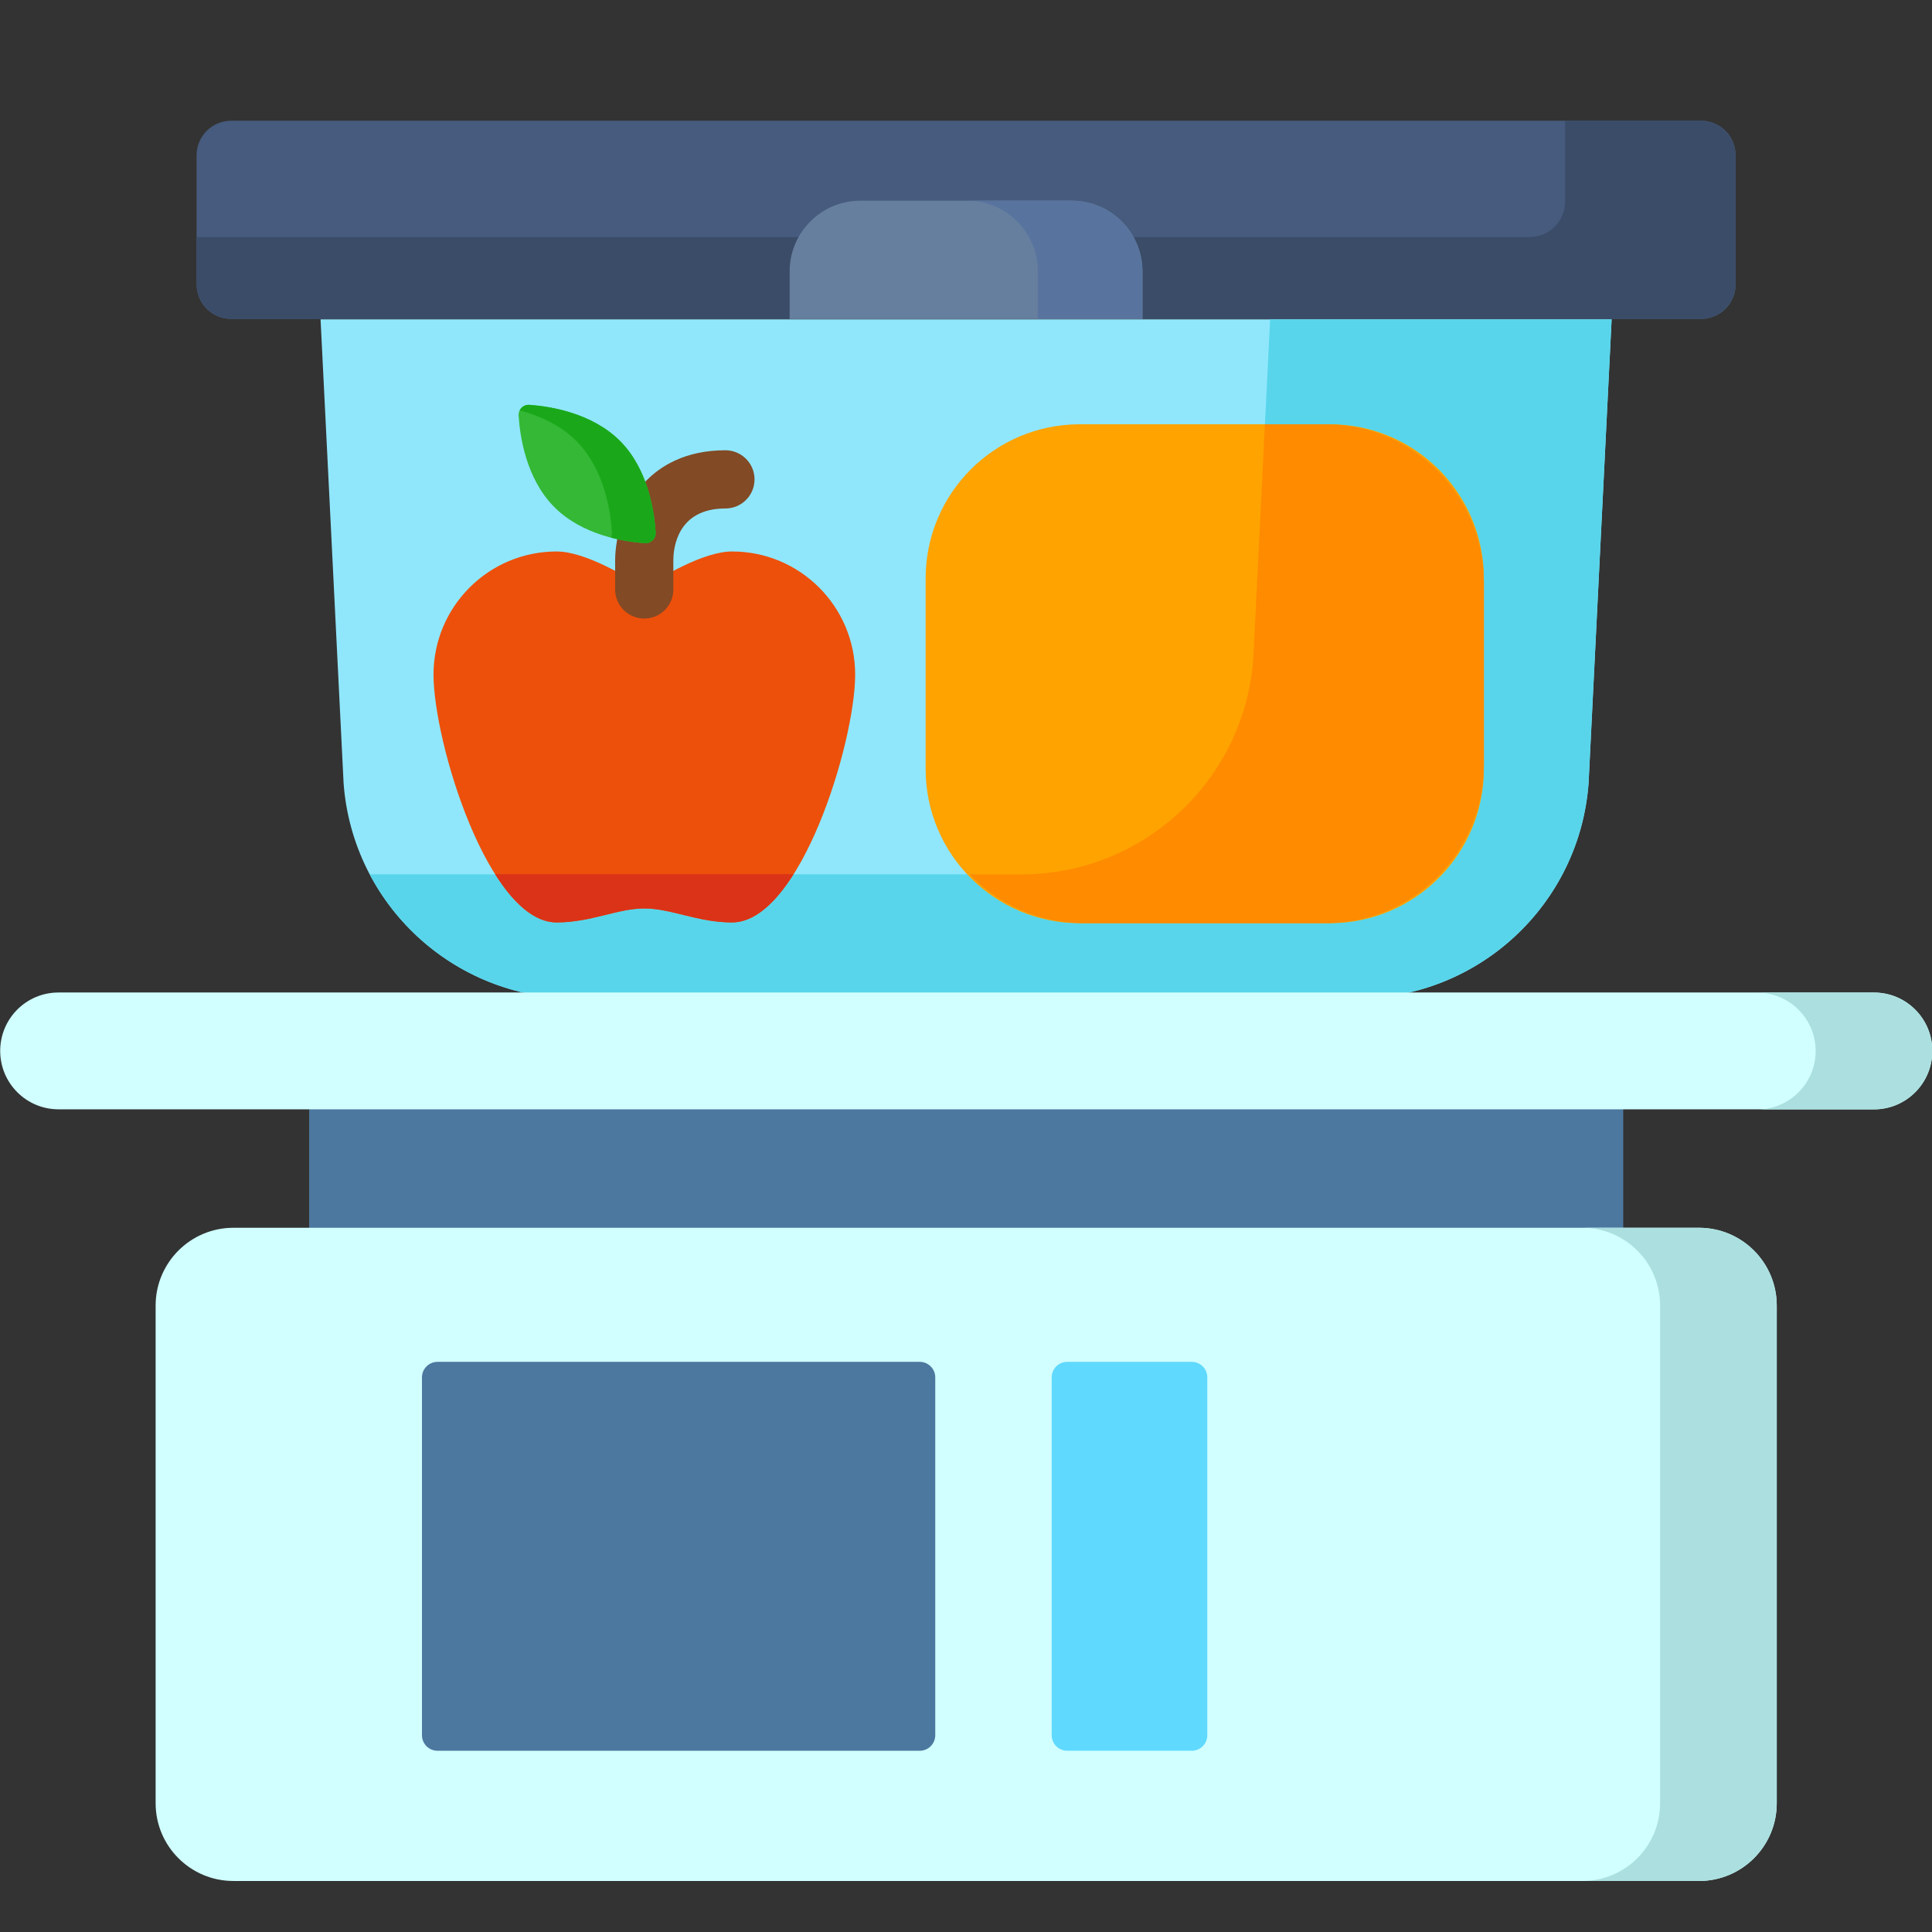 <?xml version="1.0" encoding="UTF-8"?>
<!DOCTYPE svg PUBLIC "-//W3C//DTD SVG 1.1//EN" "http://www.w3.org/Graphics/SVG/1.1/DTD/svg11.dtd">
<svg version="1.2" width="301.04mm" height="301.04mm" viewBox="0 0 30104 30104" preserveAspectRatio="xMidYMid" fill-rule="evenodd" stroke-width="28.222" stroke-linejoin="round" xmlns="http://www.w3.org/2000/svg" xmlns:ooo="http://xml.openoffice.org/svg/export" xmlns:xlink="http://www.w3.org/1999/xlink" xmlns:presentation="http://sun.com/xmlns/staroffice/presentation" xmlns:smil="http://www.w3.org/2001/SMIL20/" xmlns:anim="urn:oasis:names:tc:opendocument:xmlns:animation:1.0" xml:space="preserve">
 <rect x="0" y="0" width="30104" height="30104" fill="#333333" stroke="none"/>
 <defs class="ClipPathGroup">
  <clipPath id="presentation_clip_path" clipPathUnits="userSpaceOnUse">
   <rect x="0" y="0" width="30104" height="30104"/>
  </clipPath>
  <clipPath id="presentation_clip_path_shrink" clipPathUnits="userSpaceOnUse">
   <rect x="30" y="30" width="30044" height="30044"/>
  </clipPath>
 </defs>
 <defs class="TextShapeIndex">
  <g ooo:slide="id1" ooo:id-list="id3 id4 id5 id6 id7 id8 id9 id10 id11 id12 id13 id14 id15 id16 id17 id18 id19 id20 id21 id22 id23 id24 id25 id26 id27 id28 id29 id30 id31 id32 id33 id34 id35 id36 id37 id38 id39 id40 id41 id42 id43 id44 id45 id46 id47 id48 id49 id50"/>
 </defs>
 <defs class="EmbeddedBulletChars">
  <g id="bullet-char-template-57356" transform="scale(0,-0)">
   <path d="M 580,1141 L 1163,571 580,0 -4,571 580,1141 Z"/>
  </g>
  <g id="bullet-char-template-57354" transform="scale(0,-0)">
   <path d="M 8,1128 L 1137,1128 1137,0 8,0 8,1128 Z"/>
  </g>
  <g id="bullet-char-template-10146" transform="scale(0,-0)">
   <path d="M 174,0 L 602,739 174,1481 1456,739 174,0 Z M 1358,739 L 309,1346 659,739 1358,739 Z"/>
  </g>
  <g id="bullet-char-template-10132" transform="scale(0,-0)">
   <path d="M 2015,739 L 1276,0 717,0 1260,543 174,543 174,936 1260,936 717,1481 1274,1481 2015,739 Z"/>
  </g>
  <g id="bullet-char-template-10007" transform="scale(0,-0)">
   <path d="M 0,-2 C -7,14 -16,27 -25,37 L 356,567 C 262,823 215,952 215,954 215,979 228,992 255,992 264,992 276,990 289,987 310,991 331,999 354,1012 L 381,999 492,748 772,1049 836,1024 860,1049 C 881,1039 901,1025 922,1006 886,937 835,863 770,784 769,783 710,716 594,584 L 774,223 C 774,196 753,168 711,139 L 727,119 C 717,90 699,76 672,76 641,76 570,178 457,381 L 164,-76 C 142,-110 111,-127 72,-127 30,-127 9,-110 8,-76 1,-67 -2,-52 -2,-32 -2,-23 -1,-13 0,-2 Z"/>
  </g>
  <g id="bullet-char-template-10004" transform="scale(0,-0)">
   <path d="M 285,-33 C 182,-33 111,30 74,156 52,228 41,333 41,471 41,549 55,616 82,672 116,743 169,778 240,778 293,778 328,747 346,684 L 369,508 C 377,444 397,411 428,410 L 1163,1116 C 1174,1127 1196,1133 1229,1133 1271,1133 1292,1118 1292,1087 L 1292,965 C 1292,929 1282,901 1262,881 L 442,47 C 390,-6 338,-33 285,-33 Z"/>
  </g>
  <g id="bullet-char-template-9679" transform="scale(0,-0)">
   <path d="M 813,0 C 632,0 489,54 383,161 276,268 223,411 223,592 223,773 276,916 383,1023 489,1130 632,1184 813,1184 992,1184 1136,1130 1245,1023 1353,916 1407,772 1407,592 1407,412 1353,268 1245,161 1136,54 992,0 813,0 Z"/>
  </g>
  <g id="bullet-char-template-8226" transform="scale(0,-0)">
   <path d="M 346,457 C 273,457 209,483 155,535 101,586 74,649 74,723 74,796 101,859 155,911 209,963 273,989 346,989 419,989 480,963 531,910 582,859 608,796 608,723 608,648 583,586 532,535 482,483 420,457 346,457 Z"/>
  </g>
  <g id="bullet-char-template-8211" transform="scale(0,-0)">
   <path d="M -4,459 L 1135,459 1135,606 -4,606 -4,459 Z"/>
  </g>
  <g id="bullet-char-template-61548" transform="scale(0,-0)">
   <path d="M 173,740 C 173,903 231,1043 346,1159 462,1274 601,1332 765,1332 928,1332 1067,1274 1183,1159 1299,1043 1357,903 1357,740 1357,577 1299,437 1183,322 1067,206 928,148 765,148 601,148 462,206 346,322 231,437 173,577 173,740 Z"/>
  </g>
 </defs>
 <defs class="TextEmbeddedBitmaps"/>
 <g>
  <g id="id2" class="Master_Slide">
   <g id="bg-id2" class="Background"/>
   <g id="bo-id2" class="BackgroundObjects"/>
  </g>
 </g>
 <g class="SlideGroup">
  <g>
   <g id="container-id1">
    <g id="id1" class="Slide" clip-path="url(#presentation_clip_path)">
     <g class="Page">
      <g class="com.sun.star.drawing.PolyPolygonShape">
       <g id="id3">
        <rect class="BoundingBox" stroke="none" fill="none" x="4995" y="4976" width="20119" height="10585"/>
       </g>
      </g>
      <g class="com.sun.star.drawing.ClosedBezierShape">
       <g id="id4">
        <rect class="BoundingBox" stroke="none" fill="none" x="4995" y="4976" width="20119" height="10583"/>
        <path fill="rgb(144,231,252)" stroke="none" d="M 21140,15558 L 8967,15558 C 7072,15558 5496,14098 5354,12207 L 4995,4976 25112,4976 24753,12207 C 24611,14098 23036,15558 21140,15558 Z M 21140,15558 L 21140,15558 Z"/>
       </g>
      </g>
      <g class="com.sun.star.drawing.PolyPolygonShape">
       <g id="id5">
        <rect class="BoundingBox" stroke="none" fill="none" x="5759" y="4976" width="19355" height="10585"/>
       </g>
      </g>
      <g class="com.sun.star.drawing.ClosedBezierShape">
       <g id="id6">
        <rect class="BoundingBox" stroke="none" fill="none" x="5760" y="4976" width="19353" height="10583"/>
        <path fill="rgb(88,213,234)" stroke="none" d="M 19791,4976 L 19529,10271 C 19386,12162 17810,13623 15915,13623 L 5760,13623 C 6369,14780 7583,15558 8965,15558 L 21138,15558 C 23034,15558 24609,14098 24752,12207 L 25112,4976 19791,4976 Z M 19791,4976 L 19791,4976 Z"/>
       </g>
      </g>
      <g class="com.sun.star.drawing.PolyPolygonShape">
       <g id="id7">
        <rect class="BoundingBox" stroke="none" fill="none" x="3063" y="1881" width="23985" height="3091"/>
       </g>
      </g>
      <g class="com.sun.star.drawing.ClosedBezierShape">
       <g id="id8">
        <rect class="BoundingBox" stroke="none" fill="none" x="3062" y="1881" width="23983" height="3090"/>
        <path fill="rgb(70,91,125)" stroke="none" d="M 26504,4970 L 3603,4970 C 3304,4970 3063,4729 3063,4430 L 3063,2421 C 3063,2122 3304,1881 3603,1881 L 26504,1881 C 26803,1881 27044,2122 27044,2421 L 27044,4430 C 27044,4729 26803,4970 26504,4970 Z M 26504,4970 L 26504,4970 Z"/>
       </g>
      </g>
      <g class="com.sun.star.drawing.PolyPolygonShape">
       <g id="id9">
        <rect class="BoundingBox" stroke="none" fill="none" x="3063" y="1881" width="23985" height="3091"/>
       </g>
      </g>
      <g class="com.sun.star.drawing.ClosedBezierShape">
       <g id="id10">
        <rect class="BoundingBox" stroke="none" fill="none" x="3062" y="1881" width="23983" height="3090"/>
        <path fill="rgb(58,76,104)" stroke="none" d="M 26489,1881 L 24387,1881 24387,3139 C 24387,3446 24139,3694 23832,3694 L 3063,3694 3063,4415 C 3063,4722 3311,4970 3618,4970 L 26489,4970 C 26796,4970 27044,4722 27044,4415 L 27044,2436 C 27044,2129 26796,1881 26489,1881 Z M 26489,1881 L 26489,1881 Z"/>
       </g>
      </g>
      <g class="com.sun.star.drawing.PolyPolygonShape">
       <g id="id11">
        <rect class="BoundingBox" stroke="none" fill="none" x="12304" y="3125" width="5501" height="1847"/>
       </g>
      </g>
      <g class="com.sun.star.drawing.ClosedBezierShape">
       <g id="id12">
        <rect class="BoundingBox" stroke="none" fill="none" x="12304" y="3127" width="5499" height="1845"/>
        <path fill="rgb(103,127,158)" stroke="none" d="M 16699,3127 L 13407,3127 C 12797,3127 12304,3621 12304,4230 L 12304,4971 17802,4971 17802,4230 C 17802,3621 17309,3127 16699,3127 Z M 16699,3127 L 16699,3127 Z"/>
       </g>
      </g>
      <g class="com.sun.star.drawing.PolyPolygonShape">
       <g id="id13">
        <rect class="BoundingBox" stroke="none" fill="none" x="14423" y="6608" width="8701" height="7779"/>
       </g>
      </g>
      <g class="com.sun.star.drawing.ClosedBezierShape">
       <g id="id14">
        <rect class="BoundingBox" stroke="none" fill="none" x="14423" y="6611" width="8699" height="7776"/>
        <path fill="rgb(255,163,0)" stroke="none" d="M 20721,14385 L 16825,14385 C 15498,14385 14423,13309 14423,11984 L 14423,9013 C 14423,7686 15498,6611 16825,6611 L 20721,6611 C 22047,6611 23121,7686 23121,9013 L 23121,11984 C 23121,13309 22047,14385 20721,14385 Z M 20721,14385 L 20721,14385 Z"/>
       </g>
      </g>
      <g class="com.sun.star.drawing.PolyPolygonShape">
       <g id="id15">
        <rect class="BoundingBox" stroke="none" fill="none" x="15109" y="6608" width="8015" height="7779"/>
       </g>
      </g>
      <g class="com.sun.star.drawing.ClosedBezierShape">
       <g id="id16">
        <rect class="BoundingBox" stroke="none" fill="none" x="15109" y="6611" width="8014" height="7776"/>
        <path fill="rgb(255,139,0)" stroke="none" d="M 20655,6611 L 19710,6611 19528,10273 C 19386,12164 17809,13625 15914,13625 L 15109,13625 C 15558,14093 16189,14385 16889,14385 L 20655,14385 C 22018,14385 23122,13281 23122,11918 L 23122,9078 C 23122,7715 22018,6611 20655,6611 Z M 20655,6611 L 20655,6611 Z"/>
       </g>
      </g>
      <g class="com.sun.star.drawing.PolyPolygonShape">
       <g id="id17">
        <rect class="BoundingBox" stroke="none" fill="none" x="15068" y="3125" width="2736" height="1847"/>
       </g>
      </g>
      <g class="com.sun.star.drawing.ClosedBezierShape">
       <g id="id18">
        <rect class="BoundingBox" stroke="none" fill="none" x="15068" y="3127" width="2734" height="1845"/>
        <path fill="rgb(88,116,158)" stroke="none" d="M 16698,3127 L 15068,3127 C 15678,3127 16171,3621 16171,4230 L 16171,4971 17801,4971 17801,4230 C 17801,3621 17307,3127 16698,3127 Z M 16698,3127 L 16698,3127 Z"/>
       </g>
      </g>
      <g class="com.sun.star.drawing.PolyPolygonShape">
       <g id="id19">
        <rect class="BoundingBox" stroke="none" fill="none" x="6755" y="8593" width="6574" height="5782"/>
       </g>
      </g>
      <g class="com.sun.star.drawing.ClosedBezierShape">
       <g id="id20">
        <rect class="BoundingBox" stroke="none" fill="none" x="6755" y="8592" width="6572" height="5782"/>
        <path fill="rgb(237,80,10)" stroke="none" d="M 11408,8593 C 10958,8593 10302,8996 10101,9126 10064,9150 10015,9150 9979,9126 9778,8996 9121,8593 8673,8593 7614,8593 6755,9452 6755,10511 6755,11570 7614,14373 8673,14373 9209,14373 9623,14155 10040,14155 10457,14155 10872,14373 11408,14373 12467,14373 13325,11570 13325,10511 13325,9452 12467,8593 11408,8593 Z M 11408,8593 L 11408,8593 Z"/>
       </g>
      </g>
      <g class="com.sun.star.drawing.PolyPolygonShape">
       <g id="id21">
        <rect class="BoundingBox" stroke="none" fill="none" x="7715" y="13621" width="4653" height="754"/>
       </g>
      </g>
      <g class="com.sun.star.drawing.ClosedBezierShape">
       <g id="id22">
        <rect class="BoundingBox" stroke="none" fill="none" x="7715" y="13621" width="4651" height="753"/>
        <path fill="rgb(219,51,23)" stroke="none" d="M 11408,14373 C 11756,14373 12084,14067 12365,13621 L 7715,13621 C 7996,14067 8323,14373 8673,14373 9209,14373 9623,14155 10040,14155 10457,14155 10872,14373 11408,14373 Z M 11408,14373 L 11408,14373 Z"/>
       </g>
      </g>
      <g class="com.sun.star.drawing.PolyPolygonShape">
       <g id="id23">
        <rect class="BoundingBox" stroke="none" fill="none" x="9584" y="7016" width="2177" height="2625"/>
       </g>
      </g>
      <g class="com.sun.star.drawing.ClosedBezierShape">
       <g id="id24">
        <rect class="BoundingBox" stroke="none" fill="none" x="9584" y="7016" width="2175" height="2624"/>
        <path fill="rgb(130,74,37)" stroke="none" d="M 10039,9638 C 9788,9638 9585,9436 9585,9185 L 9585,8737 C 9584,8641 9596,7971 10076,7484 10287,7271 10669,7016 11303,7016 11554,7016 11757,7219 11757,7470 11757,7720 11554,7923 11303,7923 10552,7923 10492,8541 10492,8730 L 10492,9185 C 10492,9436 10289,9638 10039,9638 Z M 10039,9638 L 10039,9638 Z"/>
       </g>
      </g>
      <g class="com.sun.star.drawing.PolyPolygonShape">
       <g id="id25">
        <rect class="BoundingBox" stroke="none" fill="none" x="8081" y="6308" width="2139" height="2159"/>
       </g>
      </g>
      <g class="com.sun.star.drawing.ClosedBezierShape">
       <g id="id26">
        <rect class="BoundingBox" stroke="none" fill="none" x="8081" y="6308" width="2138" height="2158"/>
        <path fill="rgb(52,184,54)" stroke="none" d="M 9664,6875 C 10106,7321 10198,7988 10217,8299 10222,8393 10143,8471 10050,8464 9739,8443 9073,8343 8633,7897 8192,7450 8100,6785 8081,6474 8076,6379 8154,6302 8248,6308 8559,6330 9224,6430 9664,6875 Z M 9664,6875 L 9664,6875 Z"/>
       </g>
      </g>
      <g class="com.sun.star.drawing.PolyPolygonShape">
       <g id="id27">
        <rect class="BoundingBox" stroke="none" fill="none" x="8097" y="6308" width="2123" height="2159"/>
       </g>
      </g>
      <g class="com.sun.star.drawing.ClosedBezierShape">
       <g id="id28">
        <rect class="BoundingBox" stroke="none" fill="none" x="8097" y="6308" width="2122" height="2158"/>
        <path fill="rgb(26,168,26)" stroke="none" d="M 10217,8299 C 10199,7988 10106,7322 9666,6875 9224,6430 8559,6330 8248,6308 8182,6304 8124,6340 8097,6395 8392,6474 8727,6615 8984,6875 9424,7322 9518,7988 9535,8299 9538,8327 9531,8353 9519,8377 9730,8432 9921,8455 10050,8464 10145,8471 10222,8393 10217,8299 Z M 10217,8299 L 10217,8299 Z"/>
       </g>
      </g>
      <g class="com.sun.star.drawing.PolyPolygonShape">
       <g id="id29">
        <rect class="BoundingBox" stroke="none" fill="none" x="8549" y="18304" width="13083" height="7095"/>
       </g>
      </g>
      <g class="com.sun.star.drawing.ClosedBezierShape">
       <g id="id30">
        <rect class="BoundingBox" stroke="none" fill="none" x="8549" y="18304" width="13082" height="7095"/>
        <path fill="rgb(221,82,152)" stroke="none" d="M 16534,25397 L 13645,25397 C 10836,25397 8549,23110 8549,20299 L 8549,18304 10650,18304 10650,20299 C 10650,21951 11993,23295 13645,23295 L 16534,23295 C 18186,23295 19529,21951 19529,20299 L 19529,18304 21630,18304 21630,20299 C 21630,23110 19344,25397 16534,25397 Z M 16534,25397 L 16534,25397 Z"/>
       </g>
      </g>
      <g class="com.sun.star.drawing.PolyPolygonShape">
       <g id="id31">
        <rect class="BoundingBox" stroke="none" fill="none" x="10056" y="18304" width="11578" height="7095"/>
       </g>
      </g>
      <g class="com.sun.star.drawing.ClosedBezierShape">
       <g id="id32">
        <rect class="BoundingBox" stroke="none" fill="none" x="10057" y="18304" width="11575" height="7095"/>
        <path fill="rgb(201,63,132)" stroke="none" d="M 20782,18304 L 20782,19620 C 20782,22431 18495,24717 15685,24717 L 12797,24717 C 11789,24717 10849,24422 10057,23915 10978,24830 12247,25397 13645,25397 L 16534,25397 C 19344,25397 21631,23110 21631,20299 L 21631,18304 20782,18304 Z M 20782,18304 L 20782,18304 Z"/>
       </g>
      </g>
      <g class="com.sun.star.drawing.PolyPolygonShape">
       <g id="id33">
        <rect class="BoundingBox" stroke="none" fill="none" x="12155" y="16807" width="5799" height="2010"/>
       </g>
      </g>
      <g class="com.sun.star.drawing.ClosedBezierShape">
       <g id="id34">
        <rect class="BoundingBox" stroke="none" fill="none" x="12156" y="16808" width="5797" height="2007"/>
        <path fill="rgb(255,158,201)" stroke="none" d="M 16789,16808 L 13319,16808 C 12676,16808 12156,17328 12156,17971 L 12156,18814 17952,18814 17952,17971 C 17952,17328 17432,16808 16789,16808 Z M 16789,16808 L 16789,16808 Z"/>
       </g>
      </g>
      <g class="com.sun.star.drawing.PolyPolygonShape">
       <g id="id35">
        <rect class="BoundingBox" stroke="none" fill="none" x="15071" y="16807" width="2885" height="2010"/>
       </g>
      </g>
      <g class="com.sun.star.drawing.ClosedBezierShape">
       <g id="id36">
        <rect class="BoundingBox" stroke="none" fill="none" x="15071" y="16808" width="2882" height="2007"/>
        <path fill="rgb(255,136,185)" stroke="none" d="M 16789,16808 L 15071,16808 C 15714,16808 16234,17328 16234,17971 L 16234,18814 17952,18814 17952,17971 C 17952,17328 17432,16808 16789,16808 Z M 16789,16808 L 16789,16808 Z"/>
       </g>
      </g>
      <g class="com.sun.star.drawing.PolyPolygonShape">
       <g id="id37">
        <rect class="BoundingBox" stroke="none" fill="none" x="4817" y="16375" width="20478" height="3669"/>
       </g>
      </g>
      <g class="com.sun.star.drawing.PolyPolygonShape">
       <g id="id38">
        <rect class="BoundingBox" stroke="none" fill="none" x="4817" y="16375" width="20477" height="3667"/>
        <path fill="rgb(76,119,159)" stroke="none" d="M 4817,16375 L 25293,16375 25293,20041 4817,20041 4817,16375 Z M 4817,16375 L 4817,16375 Z"/>
       </g>
      </g>
      <g class="com.sun.star.drawing.PolyPolygonShape">
       <g id="id39">
        <rect class="BoundingBox" stroke="none" fill="none" x="3" y="15465" width="30109" height="1822"/>
       </g>
      </g>
      <g class="com.sun.star.drawing.ClosedBezierShape">
       <g id="id40">
        <rect class="BoundingBox" stroke="none" fill="none" x="3" y="15465" width="30107" height="1821"/>
        <path fill="rgb(209,255,255)" stroke="none" d="M 29200,17285 L 911,17285 C 410,17285 3,16878 3,16375 3,15872 410,15465 911,15465 L 29200,15465 C 29703,15465 30109,15872 30109,16375 30109,16878 29703,17285 29200,17285 Z M 29200,17285 L 29200,17285 Z"/>
       </g>
      </g>
      <g class="com.sun.star.drawing.PolyPolygonShape">
       <g id="id41">
        <rect class="BoundingBox" stroke="none" fill="none" x="27380" y="15467" width="2731" height="1822"/>
       </g>
      </g>
      <g class="com.sun.star.drawing.ClosedBezierShape">
       <g id="id42">
        <rect class="BoundingBox" stroke="none" fill="none" x="27381" y="15467" width="2729" height="1821"/>
        <path fill="rgb(172,224,224)" stroke="none" d="M 29199,15467 L 27381,15467 C 27883,15467 28291,15874 28291,16377 28291,16878 27883,17287 27381,17287 L 29199,17287 C 29702,17287 30109,16878 30109,16377 30109,15874 29702,15467 29199,15467 Z M 29199,15467 L 29199,15467 Z"/>
       </g>
      </g>
      <g class="com.sun.star.drawing.PolyPolygonShape">
       <g id="id43">
        <rect class="BoundingBox" stroke="none" fill="none" x="2425" y="19131" width="25262" height="10182"/>
       </g>
      </g>
      <g class="com.sun.star.drawing.ClosedBezierShape">
       <g id="id44">
        <rect class="BoundingBox" stroke="none" fill="none" x="2425" y="19131" width="25261" height="10179"/>
        <path fill="rgb(209,255,255)" stroke="none" d="M 26474,29309 L 3637,29309 C 2968,29309 2425,28767 2425,28097 L 2425,20343 C 2425,19674 2968,19131 3637,19131 L 26474,19131 C 27143,19131 27685,19674 27685,20343 L 27685,28097 C 27685,28767 27143,29309 26474,29309 Z M 26474,29309 L 26474,29309 Z"/>
       </g>
      </g>
      <g class="com.sun.star.drawing.PolyPolygonShape">
       <g id="id45">
        <rect class="BoundingBox" stroke="none" fill="none" x="24655" y="19131" width="3033" height="10182"/>
       </g>
      </g>
      <g class="com.sun.star.drawing.ClosedBezierShape">
       <g id="id46">
        <rect class="BoundingBox" stroke="none" fill="none" x="24655" y="19131" width="3031" height="10179"/>
        <path fill="rgb(172,224,224)" stroke="none" d="M 26473,19131 L 24655,19131 C 25325,19131 25867,19674 25867,20343 L 25867,28097 C 25867,28767 25325,29309 24655,29309 L 26473,29309 C 27142,29309 27685,28767 27685,28097 L 27685,20343 C 27685,19674 27142,19131 26473,19131 Z M 26473,19131 L 26473,19131 Z"/>
       </g>
      </g>
      <g class="com.sun.star.drawing.PolyPolygonShape">
       <g id="id47">
        <rect class="BoundingBox" stroke="none" fill="none" x="6573" y="21220" width="8002" height="6062"/>
       </g>
      </g>
      <g class="com.sun.star.drawing.ClosedBezierShape">
       <g id="id48">
        <rect class="BoundingBox" stroke="none" fill="none" x="6575" y="21220" width="8000" height="6061"/>
        <path fill="rgb(76,119,159)" stroke="none" d="M 14331,27280 L 6818,27280 C 6683,27280 6575,27172 6575,27037 L 6575,21463 C 6575,21328 6683,21220 6818,21220 L 14331,21220 C 14464,21220 14573,21328 14573,21463 L 14573,27037 C 14573,27172 14464,27280 14331,27280 Z M 14331,27280 L 14331,27280 Z"/>
       </g>
      </g>
      <g class="com.sun.star.drawing.PolyPolygonShape">
       <g id="id49">
        <rect class="BoundingBox" stroke="none" fill="none" x="16385" y="21220" width="2429" height="6062"/>
       </g>
      </g>
      <g class="com.sun.star.drawing.ClosedBezierShape">
       <g id="id50">
        <rect class="BoundingBox" stroke="none" fill="none" x="16387" y="21220" width="2426" height="6061"/>
        <path fill="rgb(96,217,254)" stroke="none" d="M 18569,27280 L 16630,27280 C 16495,27280 16387,27172 16387,27037 L 16387,21463 C 16387,21328 16495,21220 16630,21220 L 18569,21220 C 18704,21220 18812,21328 18812,21463 L 18812,27037 C 18812,27172 18704,27280 18569,27280 Z M 18569,27280 L 18569,27280 Z"/>
       </g>
      </g>
     </g>
    </g>
   </g>
  </g>
 </g>
</svg>